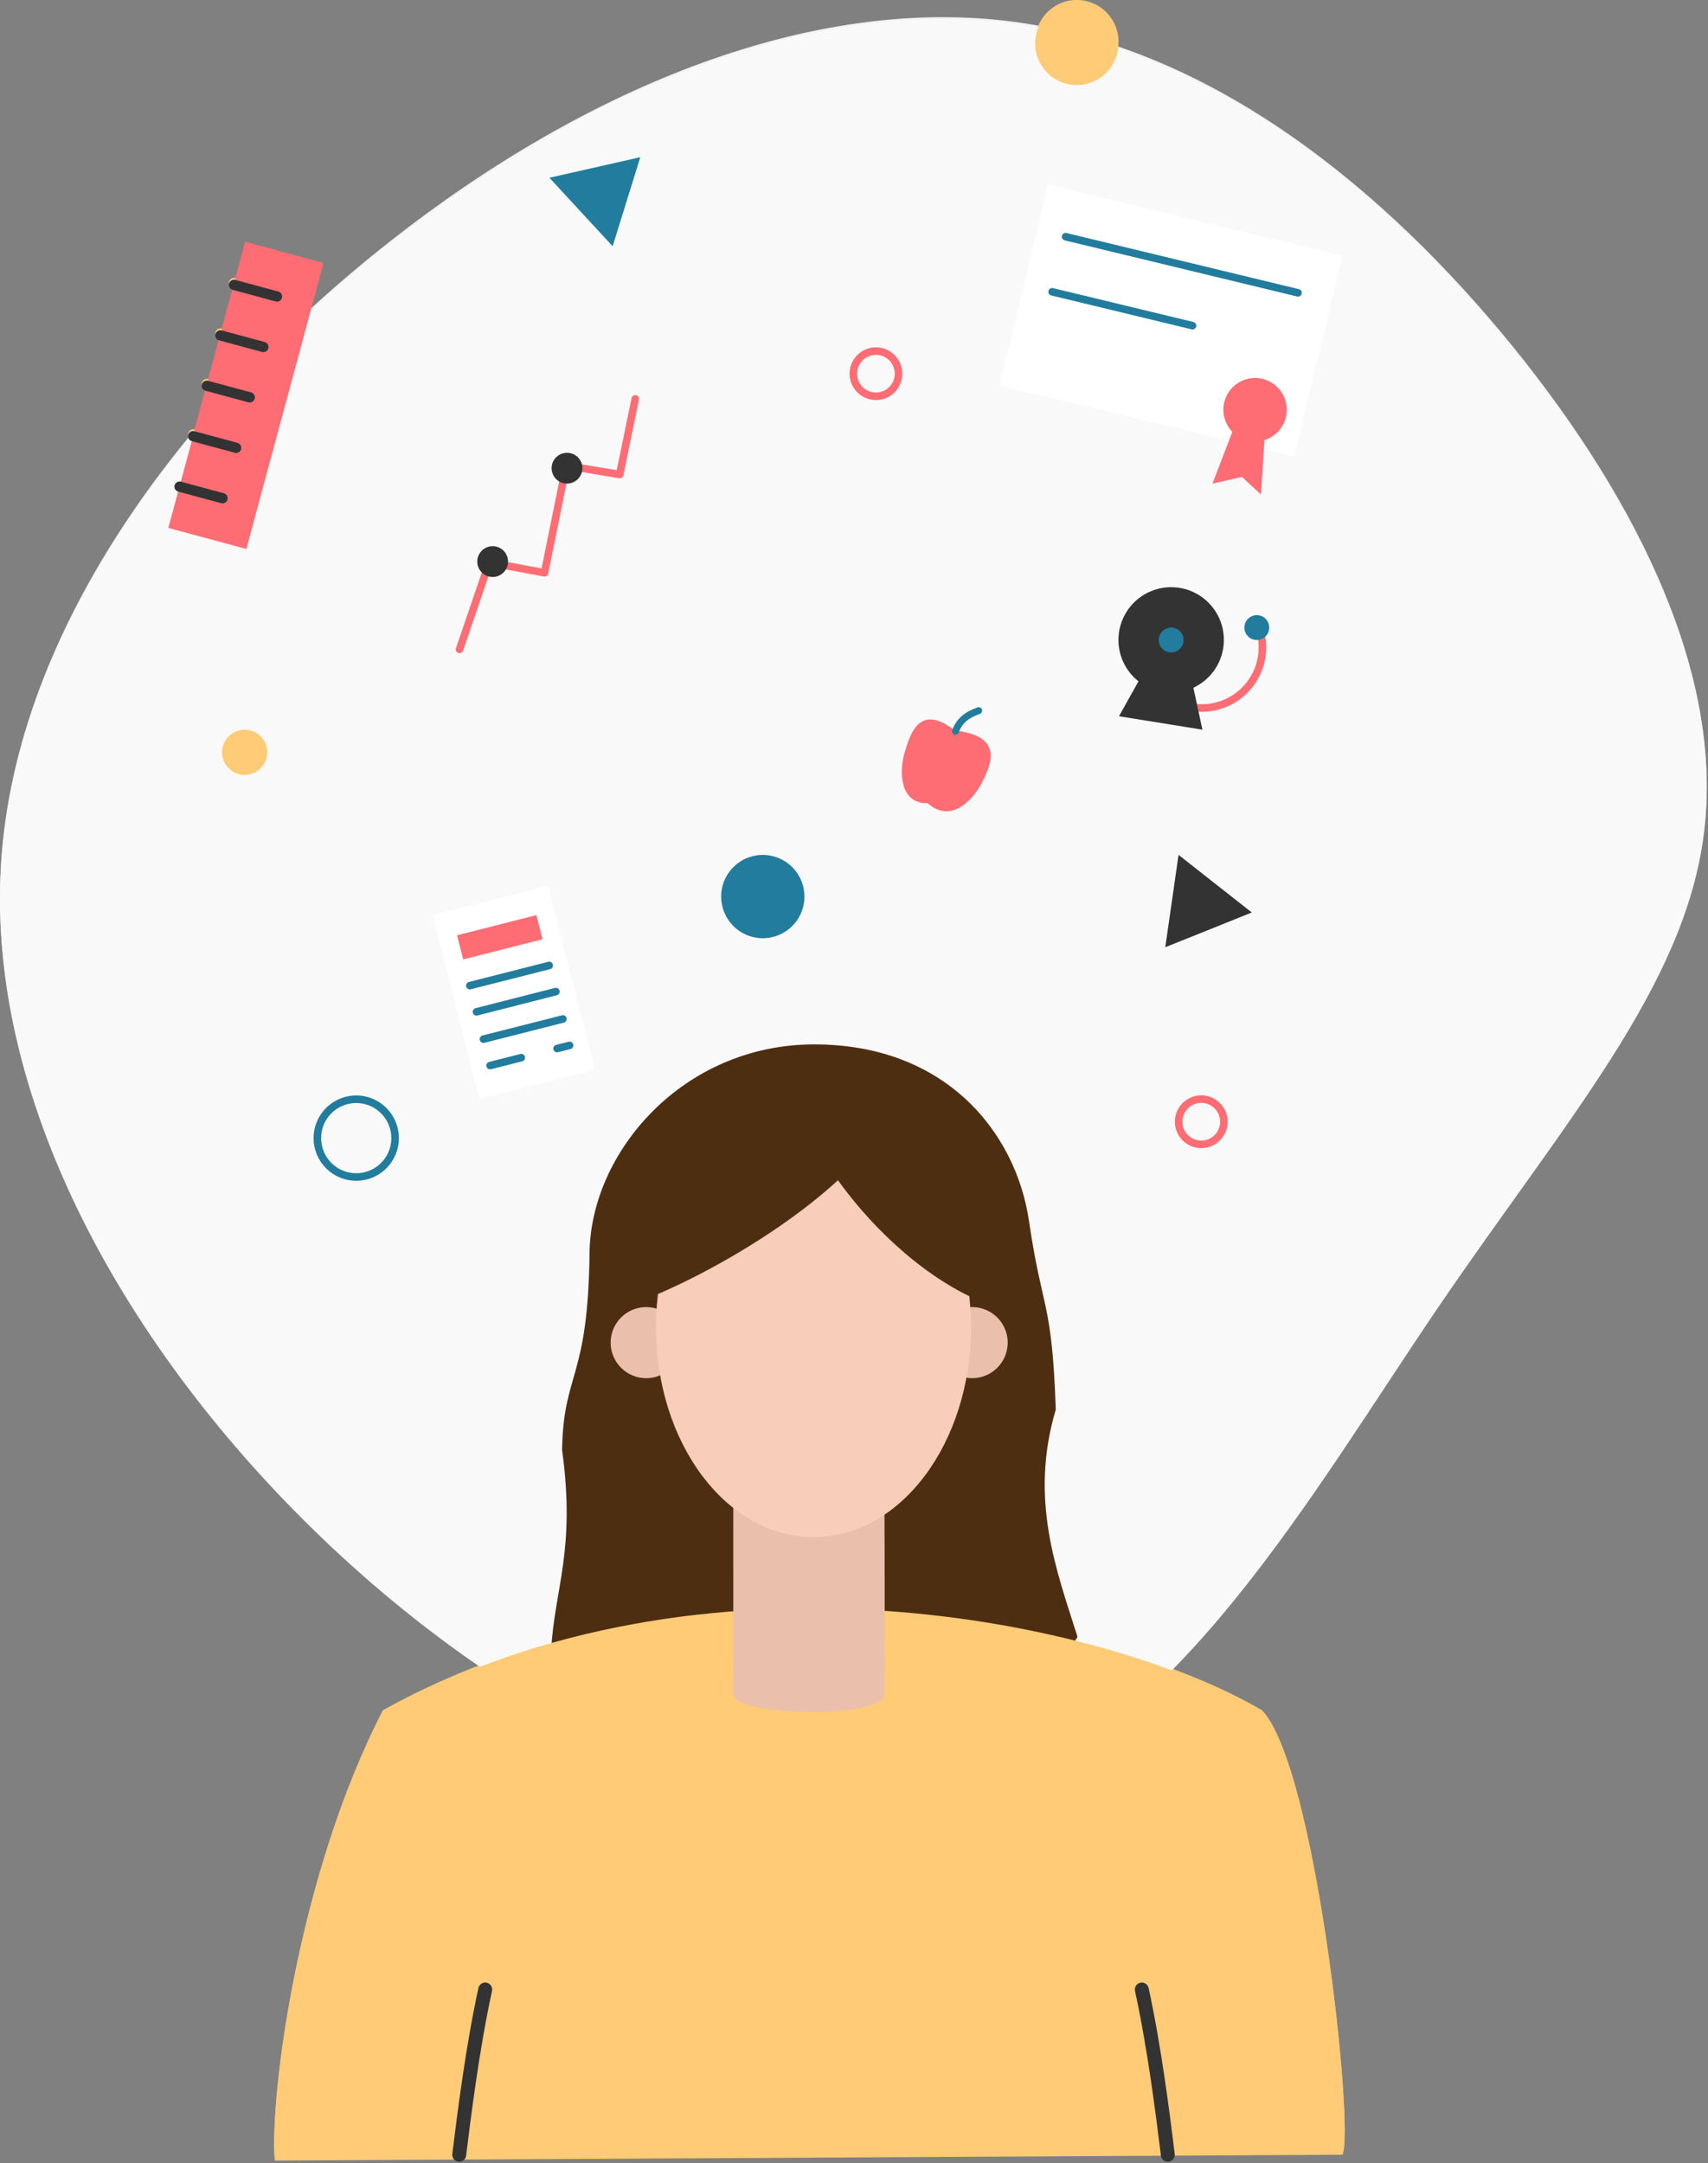 <svg width="703" height="890" viewBox="0 0 703 890" fill="none" xmlns="http://www.w3.org/2000/svg">
<rect x="0" y="0" width="703" height="890" fill="#808080" stroke="none"/>
<g clip-path="url(#clip0)">
<path d="M623.07 143.07C675.42 207.82 709.28 278.85 701.32 342.12C693.55 405.2 644 460.7 591.62 537.65C539.27 614.79 483.78 713.58 403.86 738.18C323.76 762.78 219.24 713.39 136.92 636.25C54.6 559.11 -5.52 454.59 0.4 355.81C6.32 257.03 78.1 164.16 160.4 99.42C242.7 34.68 335.6 -2 417.55 9C499.5 20 570.53 78.33 623.07 143.07Z" fill="#F2F2F2"/>
<path fill-rule="evenodd" clip-rule="evenodd" d="M334.81 433.46C388.81 433.46 417.81 469.54 423.2 506.18C428.68 543.66 422.43 574.69 423.99 620C425.05 650.51 438.48 670.89 447.09 698.09C455.7 725.29 225.91 732.15 227.28 706.71C228.65 681.27 245.09 655.21 245.68 623.52C246.28 591.21 241.68 571.82 242.31 519.26C242.78 477.77 280.79 433.46 334.81 433.46Z" fill="#333333"/>
<path fill-rule="evenodd" clip-rule="evenodd" d="M113.09 888.29C111.02 862.75 122.41 771.67 157.62 703.66C289.13 630.83 454.13 665.52 519.37 703.66C541.46 726.1 557.43 875.18 552.6 885.88" fill="#FFCB77"/>
<path d="M189 885.88C191.07 869.31 194.35 842.61 199.7 817.88" stroke="#FE6D73" stroke-width="5.73" stroke-linecap="round" stroke-linejoin="round"/>
<path d="M480.67 885.88C478.6 869.31 475.32 842.61 469.97 817.88" stroke="#FE6D73" stroke-width="5.73" stroke-linecap="round" stroke-linejoin="round"/>
<path fill-rule="evenodd" clip-rule="evenodd" d="M251.34 551.72C251.338 548.827 252.194 545.999 253.799 543.592C255.404 541.186 257.686 539.309 260.357 538.199C263.029 537.09 265.969 536.797 268.807 537.358C271.645 537.919 274.253 539.308 276.301 541.351C278.349 543.394 279.746 545.998 280.314 548.834C280.883 551.67 280.598 554.611 279.496 557.286C278.393 559.96 276.523 562.248 274.121 563.859C271.719 565.471 268.893 566.334 266 566.34C264.077 566.344 262.172 565.969 260.394 565.236C258.617 564.503 257.001 563.427 255.639 562.069C254.278 560.711 253.197 559.098 252.459 557.323C251.722 555.547 251.341 553.643 251.34 551.72Z" fill="#D18C65"/>
<path fill-rule="evenodd" clip-rule="evenodd" d="M385.5 551.72C385.498 548.826 386.354 545.996 387.961 543.589C389.567 541.182 391.851 539.305 394.524 538.197C397.197 537.088 400.139 536.796 402.978 537.36C405.817 537.923 408.424 539.316 410.471 541.361C412.518 543.407 413.913 546.014 414.478 548.852C415.043 551.69 414.754 554.632 413.647 557.306C412.54 559.98 410.665 562.266 408.259 563.874C405.853 565.482 403.024 566.34 400.13 566.34C396.252 566.34 392.532 564.8 389.789 562.059C387.045 559.317 385.503 555.598 385.5 551.72Z" fill="#D18C65"/>
<path fill-rule="evenodd" clip-rule="evenodd" d="M393.07 299.87C378.31 288.36 374.67 301.22 372.36 308.87C370.05 316.52 370.22 330.01 381.79 329.72C391.93 338.81 401.37 327.04 404.27 321.06C407.17 315.08 414.29 302.11 393.07 299.87Z" fill="#FE6D73"/>
<path d="M402.83 291.67C397.74 293.46 394.88 295.9 393.26 300.14" stroke="#FFCB77" stroke-width="2.83" stroke-linecap="round" stroke-linejoin="round"/>
<path fill-rule="evenodd" clip-rule="evenodd" d="M296.82 368.18C296.818 364.791 297.821 361.478 299.701 358.659C301.581 355.84 304.255 353.641 307.385 352.341C310.514 351.041 313.959 350.698 317.283 351.355C320.607 352.012 323.662 353.64 326.062 356.033C328.462 358.425 330.098 361.476 330.765 364.798C331.432 368.12 331.099 371.566 329.808 374.699C328.517 377.832 326.326 380.513 323.513 382.401C320.699 384.29 317.389 385.302 314 385.31C311.747 385.315 309.514 384.876 307.431 384.018C305.347 383.159 303.453 381.899 301.858 380.307C300.262 378.716 298.996 376.826 298.131 374.745C297.267 372.664 296.821 370.433 296.82 368.18Z" fill="#17C3B2"/>
<path fill-rule="evenodd" clip-rule="evenodd" d="M178.13 375.74L225.6 363.69L244.83 439.47L197.37 451.47L178.13 375.74Z" fill="#F9F9F9"/>
<path fill-rule="evenodd" clip-rule="evenodd" d="M188.13 384.09L220.79 375.8L223.31 385.73L190.65 394L188.13 384.09Z" fill="#FE6D73"/>
<path d="M193.39 404.8L226.05 396.51" stroke="#17C3B2" stroke-width="3.11" stroke-linecap="round" stroke-linejoin="round"/>
<path d="M196.13 415.58L228.8 407.29" stroke="#17C3B2" stroke-width="3.11" stroke-linecap="round" stroke-linejoin="round"/>
<path d="M199 426.83L231.69 418.53" stroke="#17C3B2" stroke-width="3.11" stroke-linecap="round" stroke-linejoin="round"/>
<path d="M201.74 437.7L214.56 434.44" stroke="#17C3B2" stroke-width="3.11" stroke-linecap="round" stroke-linejoin="round"/>
<path d="M229.29 430.7L234.43 429.4" stroke="#17C3B2" stroke-width="3.11" stroke-linecap="round" stroke-linejoin="round"/>
<path fill-rule="evenodd" clip-rule="evenodd" d="M146.66 203.68L269.5 145.19L307.89 225.8L185.05 284.3L146.66 203.68Z" fill="#F9F9F9"/>
<path d="M189.14 266.47L201.36 230.7L224.13 235L233.07 190.89L255.07 194.55L261.47 163.43" stroke="#FE6D73" stroke-width="3.11" stroke-linecap="round" stroke-linejoin="round"/>
<path fill-rule="evenodd" clip-rule="evenodd" d="M197.05 233C196.514 231.869 196.325 230.606 196.507 229.368C196.689 228.13 197.234 226.974 198.073 226.046C198.911 225.117 200.006 224.458 201.219 224.152C202.432 223.845 203.709 223.905 204.888 224.324C206.067 224.742 207.095 225.501 207.843 226.504C208.592 227.506 209.026 228.708 209.091 229.958C209.157 231.207 208.851 232.448 208.211 233.523C207.572 234.599 206.629 235.46 205.5 236C204.748 236.359 203.933 236.567 203.101 236.61C202.27 236.654 201.437 236.533 200.652 236.254C199.867 235.975 199.145 235.545 198.527 234.986C197.909 234.428 197.407 233.753 197.05 233Z" fill="#FFCB77"/>
<path fill-rule="evenodd" clip-rule="evenodd" d="M227.65 194.62C227.111 193.488 226.92 192.221 227.101 190.98C227.282 189.74 227.827 188.58 228.667 187.649C229.507 186.718 230.604 186.057 231.819 185.749C233.035 185.442 234.314 185.501 235.496 185.921C236.678 186.34 237.708 187.101 238.458 188.106C239.207 189.111 239.642 190.316 239.706 191.569C239.771 192.821 239.463 194.064 238.821 195.141C238.179 196.218 237.232 197.081 236.1 197.62C235.348 197.979 234.533 198.187 233.701 198.23C232.87 198.274 232.037 198.153 231.252 197.874C230.467 197.595 229.745 197.164 229.127 196.606C228.509 196.048 228.007 195.373 227.65 194.62Z" fill="#FFCB77"/>
<path fill-rule="evenodd" clip-rule="evenodd" d="M460.34 262.6C460.34 258.306 461.614 254.109 464 250.54C466.386 246.971 469.778 244.189 473.745 242.548C477.712 240.907 482.078 240.479 486.288 241.32C490.499 242.16 494.365 244.231 497.398 247.27C500.432 250.309 502.495 254.179 503.328 258.391C504.161 262.603 503.725 266.968 502.077 270.932C500.428 274.896 497.641 278.283 494.067 280.662C490.493 283.042 486.294 284.308 482 284.3C476.251 284.292 470.74 282.002 466.679 277.933C462.617 273.864 460.337 268.349 460.34 262.6Z" fill="#FFCB77"/>
<path d="M518.67 258.81C519.712 262.521 519.882 266.422 519.167 270.209C518.452 273.997 516.871 277.567 514.547 280.642C512.223 283.717 509.22 286.213 505.772 287.936C502.324 289.658 498.524 290.559 494.67 290.57C493.035 290.572 491.404 290.415 489.8 290.1" stroke="#FE6D73" stroke-width="3.11" stroke-linecap="round" stroke-linejoin="round"/>
<path fill-rule="evenodd" clip-rule="evenodd" d="M468.88 279.08L460.56 294L494.91 299.52L491.15 282.14" fill="#FFCB77"/>
<path fill-rule="evenodd" clip-rule="evenodd" d="M476.92 262.6C476.92 261.587 477.22 260.597 477.783 259.755C478.345 258.914 479.145 258.257 480.081 257.87C481.016 257.482 482.046 257.381 483.039 257.578C484.032 257.776 484.944 258.264 485.66 258.98C486.376 259.696 486.864 260.608 487.062 261.601C487.259 262.594 487.158 263.624 486.77 264.559C486.383 265.495 485.726 266.295 484.884 266.857C484.043 267.42 483.053 267.72 482.04 267.72C480.682 267.72 479.38 267.181 478.42 266.22C477.459 265.26 476.92 263.958 476.92 262.6Z" fill="#227C9D"/>
<path fill-rule="evenodd" clip-rule="evenodd" d="M512.17 257.48C512.17 256.467 512.47 255.477 513.033 254.635C513.595 253.793 514.395 253.137 515.331 252.75C516.266 252.362 517.296 252.261 518.289 252.458C519.282 252.656 520.194 253.144 520.91 253.86C521.626 254.576 522.114 255.488 522.312 256.481C522.509 257.474 522.408 258.504 522.02 259.439C521.633 260.375 520.977 261.175 520.135 261.737C519.293 262.3 518.303 262.6 517.29 262.6C515.933 262.597 514.632 262.057 513.673 261.097C512.713 260.138 512.173 258.837 512.17 257.48Z" fill="#FFCB77"/>
<path fill-rule="evenodd" clip-rule="evenodd" d="M100.91 99.47L133 108.14L101.4 225.14L69.31 216.5L100.91 99.47Z" fill="#FE6D73"/>
<path d="M79.51 178.73L97.18 183.51" stroke="#FFCB77" stroke-width="4.23" stroke-linecap="round" stroke-linejoin="round"/>
<path d="M73.9 199.49L91.58 204.26" stroke="#FFCB77" stroke-width="4.23" stroke-linecap="round" stroke-linejoin="round"/>
<path d="M85.11 158L102.79 162.78" stroke="#FFCB77" stroke-width="4.23" stroke-linecap="round" stroke-linejoin="round"/>
<path d="M90.72 137.23L108.39 142" stroke="#FFCB77" stroke-width="4.23" stroke-linecap="round" stroke-linejoin="round"/>
<path d="M96.32 116.48L114 121.25" stroke="#FFCB77" stroke-width="4.23" stroke-linecap="round" stroke-linejoin="round"/>
<path fill-rule="evenodd" clip-rule="evenodd" d="M431.43 75.21L552.6 104.46L532.6 187.08L411.48 157.82L431.43 75.21Z" fill="#F9F9F9"/>
<path fill-rule="evenodd" clip-rule="evenodd" d="M503.9 164.78C504.506 162.269 505.843 159.994 507.742 158.243C509.641 156.492 512.017 155.344 514.569 154.943C517.12 154.542 519.734 154.907 522.078 155.991C524.422 157.076 526.393 158.831 527.739 161.035C529.086 163.239 529.749 165.793 529.645 168.374C529.54 170.955 528.672 173.447 527.151 175.535C525.63 177.623 523.524 179.213 521.1 180.103C518.675 180.994 516.041 181.146 513.53 180.54C510.163 179.727 507.257 177.61 505.451 174.654C503.645 171.699 503.087 168.147 503.9 164.78Z" fill="#FE6D73"/>
<path fill-rule="evenodd" clip-rule="evenodd" d="M507.76 175.53L499.05 198.24L511.21 195.49L519.02 202.74L520.59 178" fill="#FE6D73"/>
<path d="M438.59 96.64L534.25 119.74" stroke="#17C3B2" stroke-width="3.11" stroke-linecap="round" stroke-linejoin="round"/>
<path d="M433.05 119.31L490.82 133.26" stroke="#17C3B2" stroke-width="3.11" stroke-linecap="round" stroke-linejoin="round"/>
<path fill-rule="evenodd" clip-rule="evenodd" d="M239.14 86.48L226.14 72.39L244.84 68.16L263.55 63.93L257.86 82.25L252.17 100.56L239.14 86.48Z" fill="#17C3B2"/>
<path fill-rule="evenodd" clip-rule="evenodd" d="M497.43 381.88L479.62 389L482.35 370L485.08 351L500.15 362.85L515.23 374.71L497.43 381.88Z" fill="#FFCB77"/>
<path d="M351.24 153C351.24 151.161 351.785 149.363 352.807 147.833C353.829 146.304 355.282 145.112 356.981 144.408C358.68 143.704 360.55 143.52 362.354 143.879C364.158 144.237 365.815 145.123 367.116 146.424C368.417 147.724 369.302 149.382 369.661 151.186C370.02 152.99 369.836 154.86 369.132 156.559C368.428 158.258 367.236 159.711 365.707 160.733C364.177 161.755 362.379 162.3 360.54 162.3C358.073 162.3 355.708 161.32 353.964 159.576C352.22 157.832 351.24 155.466 351.24 153Z" stroke="#FE6D73" stroke-width="3.11" stroke-linecap="round" stroke-linejoin="round"/>
<path fill-rule="evenodd" clip-rule="evenodd" d="M91.4 308.8C91.4 306.961 91.945 305.163 92.967 303.633C93.989 302.104 95.442 300.912 97.141 300.208C98.84 299.504 100.71 299.32 102.514 299.679C104.318 300.038 105.975 300.923 107.276 302.224C108.577 303.525 109.462 305.182 109.821 306.986C110.18 308.79 109.996 310.66 109.292 312.359C108.588 314.058 107.396 315.511 105.867 316.533C104.337 317.555 102.539 318.1 100.7 318.1C98.233 318.1 95.868 317.12 94.124 315.376C92.38 313.632 91.4 311.266 91.4 308.8Z" fill="#FFCB77"/>
<path fill-rule="evenodd" clip-rule="evenodd" d="M301.81 606.75H364C364 606.75 364.29 671 364 696.28C364 706.71 301.83 705.52 301.83 696.28L301.81 606.75Z" fill="#D18C65"/>
<path fill-rule="evenodd" clip-rule="evenodd" d="M270 545.32C270 497.6 299 458.91 334.83 458.91C370.66 458.91 399.67 497.6 399.67 545.32C399.67 593.04 370.67 631.74 334.83 631.74C298.99 631.74 270 593.05 270 545.32Z" fill="#E49D75"/>
<path fill-rule="evenodd" clip-rule="evenodd" d="M369.84 452.72C353.37 490.99 285.13 528.35 256.39 537.09C251.85 514.24 281.26 416.91 369.84 452.72Z" fill="#333333"/>
<path fill-rule="evenodd" clip-rule="evenodd" d="M333.37 451.54C320.9 456.29 361.44 521.13 410.02 537.09C429.85 508.86 384.13 450.19 333.37 451.54Z" fill="#333333"/>
<path fill-rule="evenodd" clip-rule="evenodd" d="M426.07 17.13C426.068 13.739 427.072 10.424 428.954 7.604C430.837 4.784 433.514 2.585 436.646 1.287C439.778 -0.012 443.226 -0.352 446.551 0.309C449.877 0.97 452.932 2.603 455.33 5C457.727 7.398 459.36 10.453 460.021 13.779C460.682 17.104 460.342 20.552 459.043 23.684C457.745 26.816 455.546 29.493 452.726 31.375C449.906 33.258 446.591 34.262 443.2 34.26C438.657 34.26 434.3 32.455 431.087 29.243C427.875 26.03 426.07 21.673 426.07 17.13Z" fill="#FFCB77"/>
<path d="M130.62 467.56C130.62 464.396 131.558 461.302 133.316 458.671C135.075 456.04 137.573 453.989 140.497 452.778C143.421 451.567 146.638 451.25 149.741 451.867C152.845 452.485 155.696 454.009 157.934 456.246C160.171 458.484 161.695 461.335 162.313 464.439C162.93 467.542 162.613 470.759 161.402 473.683C160.191 476.607 158.14 479.105 155.509 480.864C152.878 482.622 149.784 483.56 146.62 483.56C142.377 483.56 138.307 481.874 135.306 478.874C132.306 475.873 130.62 471.803 130.62 467.56Z" stroke="#17C3B2" stroke-width="3.11" stroke-linecap="round" stroke-linejoin="round"/>
<path d="M485.13 460.82C485.128 458.978 485.672 457.177 486.694 455.645C487.716 454.113 489.169 452.918 490.87 452.212C492.571 451.505 494.444 451.32 496.25 451.678C498.057 452.036 499.717 452.922 501.02 454.223C502.323 455.525 503.21 457.184 503.57 458.99C503.93 460.796 503.747 462.669 503.042 464.37C502.338 466.072 501.145 467.527 499.613 468.55C498.082 469.574 496.282 470.12 494.44 470.12C493.218 470.121 492.007 469.882 490.878 469.415C489.748 468.948 488.722 468.263 487.857 467.4C486.993 466.536 486.307 465.51 485.839 464.381C485.371 463.252 485.13 462.042 485.13 460.82V460.82Z" stroke="#FE6D73" stroke-width="3.11" stroke-linecap="round" stroke-linejoin="round"/>
<path d="M623.07 143.82C675.42 208.56 709.28 279.6 701.32 342.82C693.55 406 644 461.44 591.62 538.4C539.27 615.54 483.78 714.32 403.86 738.92C323.76 763.53 219.24 714.14 136.92 637C54.6 559.86 -5.52 455.34 0.4 356.55C6.32 257.76 78.1 164.91 160.4 100.16C242.7 35.41 335.6 -1.21 417.55 9.7C499.5 20.61 570.53 79.07 623.07 143.82Z" fill="#F9F9F9"/>
<path fill-rule="evenodd" clip-rule="evenodd" d="M335.151 429.732C389.151 429.732 418.151 465.822 423.541 502.462C429.021 539.932 432.991 534.69 434.551 580C423.541 617 434.89 646.29 443.5 673.5C423.541 710 225.471 704.482 226.841 679.032C228.211 653.582 237.051 638 231.341 596.532C231.941 564.232 242.021 568.092 242.651 515.542C243.121 474.042 281.131 429.732 335.151 429.732Z" fill="#4E2E11"/>
<path fill-rule="evenodd" clip-rule="evenodd" d="M113.09 889C111.02 863.46 122.41 772.38 157.62 704.38C289.13 631.55 454.13 666.23 519.37 704.38C541.46 726.82 557.43 875.89 552.6 886.59" fill="#FFCB77"/>
<path d="M189 886.62C191.07 870.05 194.35 843.35 199.7 818.62" stroke="#333333" stroke-width="5.73" stroke-linecap="round" stroke-linejoin="round"/>
<path d="M480.67 886.62C478.6 870.05 475.32 843.35 469.97 818.62" stroke="#333333" stroke-width="5.73" stroke-linecap="round" stroke-linejoin="round"/>
<path fill-rule="evenodd" clip-rule="evenodd" d="M251.34 552.46C251.338 549.567 252.194 546.739 253.799 544.332C255.404 541.926 257.686 540.049 260.357 538.939C263.029 537.83 265.969 537.537 268.807 538.098C271.645 538.659 274.253 540.048 276.301 542.091C278.349 544.134 279.746 546.738 280.314 549.574C280.883 552.41 280.598 555.351 279.496 558.026C278.393 560.7 276.523 562.988 274.121 564.599C271.719 566.211 268.893 567.074 266 567.08C264.077 567.084 262.172 566.709 260.394 565.976C258.617 565.243 257.001 564.167 255.639 562.809C254.278 561.451 253.197 559.838 252.459 558.063C251.722 556.287 251.341 554.383 251.34 552.46Z" fill="#EABFAB"/>
<path fill-rule="evenodd" clip-rule="evenodd" d="M385.5 552.46C385.498 549.566 386.354 546.736 387.961 544.329C389.567 541.922 391.851 540.045 394.524 538.937C397.197 537.828 400.139 537.537 402.978 538.1C405.817 538.663 408.424 540.056 410.471 542.101C412.518 544.147 413.913 546.754 414.478 549.592C415.043 552.43 414.754 555.372 413.647 558.046C412.54 560.72 410.665 563.006 408.259 564.614C405.853 566.222 403.024 567.08 400.13 567.08C396.252 567.08 392.532 565.54 389.789 562.799C387.045 560.057 385.503 556.338 385.5 552.46Z" fill="#EABFAB"/>
<path fill-rule="evenodd" clip-rule="evenodd" d="M393.07 300.62C378.31 289.1 374.67 301.97 372.36 309.62C370.05 317.27 370.22 330.76 381.79 330.47C391.93 339.57 401.37 327.8 404.27 321.82C407.17 315.84 414.29 302.86 393.07 300.62Z" fill="#FE6D73"/>
<path d="M402.83 292.41C397.74 294.2 394.88 296.64 393.26 300.88" stroke="#227C9D" stroke-width="2.83" stroke-linecap="round" stroke-linejoin="round"/>
<path fill-rule="evenodd" clip-rule="evenodd" d="M296.82 368.92C296.818 365.531 297.821 362.218 299.701 359.399C301.581 356.58 304.255 354.381 307.385 353.081C310.514 351.781 313.959 351.438 317.283 352.095C320.607 352.752 323.662 354.38 326.062 356.773C328.462 359.165 330.098 362.216 330.765 365.538C331.432 368.86 331.099 372.306 329.808 375.439C328.517 378.572 326.326 381.253 323.513 383.141C320.699 385.03 317.389 386.042 314 386.05C311.746 386.057 309.513 385.618 307.429 384.76C305.345 383.903 303.451 382.642 301.855 381.05C300.259 379.459 298.993 377.569 298.129 375.487C297.265 373.405 296.82 371.174 296.82 368.92Z" fill="#227C9D"/>
<path fill-rule="evenodd" clip-rule="evenodd" d="M178.13 376.48L225.6 364.43L244.83 440.21L197.37 452.26L178.13 376.48Z" fill="white"/>
<path fill-rule="evenodd" clip-rule="evenodd" d="M188.13 384.83L220.79 376.54L223.31 386.47L190.65 394.76L188.13 384.83Z" fill="#FE6D73"/>
<path d="M193.39 405.55L226.05 397.25" stroke="#227C9D" stroke-width="3.11" stroke-linecap="round" stroke-linejoin="round"/>
<path d="M196.13 416.33L228.8 408" stroke="#227C9D" stroke-width="3.11" stroke-linecap="round" stroke-linejoin="round"/>
<path d="M199 427.57L231.69 419.27" stroke="#227C9D" stroke-width="3.11" stroke-linecap="round" stroke-linejoin="round"/>
<path d="M201.74 438.44L214.56 435.19" stroke="#227C9D" stroke-width="3.11" stroke-linecap="round" stroke-linejoin="round"/>
<path d="M229.29 431.44L234.43 430.14" stroke="#227C9D" stroke-width="3.11" stroke-linecap="round" stroke-linejoin="round"/>
<path fill-rule="evenodd" clip-rule="evenodd" d="M146.66 204.43L269.5 145.93L307.89 226.55L185.05 285L146.66 204.43Z" fill="#F9F9F9"/>
<path d="M189.14 267.21L201.36 231.45L224.13 235.69L233.07 191.58L255.07 195.24L261.47 164.13" stroke="#FE6D73" stroke-width="3.11" stroke-linecap="round" stroke-linejoin="round"/>
<path fill-rule="evenodd" clip-rule="evenodd" d="M197.05 233.79C196.511 232.658 196.32 231.391 196.501 230.15C196.682 228.91 197.227 227.75 198.067 226.819C198.907 225.888 200.004 225.227 201.219 224.919C202.435 224.612 203.714 224.671 204.896 225.091C206.078 225.51 207.108 226.271 207.858 227.276C208.607 228.282 209.042 229.486 209.106 230.739C209.171 231.991 208.863 233.234 208.221 234.311C207.579 235.388 206.632 236.251 205.5 236.79C203.981 237.51 202.239 237.599 200.655 237.036C199.071 236.474 197.775 235.307 197.05 233.79Z" fill="#333333"/>
<path fill-rule="evenodd" clip-rule="evenodd" d="M227.65 195.36C227.111 194.228 226.92 192.961 227.101 191.72C227.282 190.48 227.827 189.32 228.667 188.389C229.507 187.458 230.604 186.797 231.819 186.489C233.035 186.182 234.314 186.241 235.496 186.661C236.678 187.08 237.708 187.841 238.458 188.846C239.207 189.852 239.642 191.056 239.706 192.309C239.771 193.561 239.463 194.804 238.821 195.881C238.179 196.958 237.232 197.821 236.1 198.36C235.348 198.719 234.533 198.927 233.701 198.97C232.87 199.014 232.037 198.893 231.252 198.614C230.467 198.335 229.745 197.905 229.127 197.346C228.509 196.788 228.007 196.113 227.65 195.36Z" fill="#333333"/>
<path fill-rule="evenodd" clip-rule="evenodd" d="M460.34 263.34C460.332 259.045 461.599 254.844 463.98 251.269C466.362 247.694 469.75 244.907 473.717 243.259C477.684 241.612 482.05 241.179 486.264 242.015C490.477 242.851 494.347 244.919 497.384 247.956C500.421 250.993 502.489 254.863 503.325 259.076C504.161 263.289 503.728 267.656 502.08 271.623C500.433 275.589 497.646 278.978 494.071 281.36C490.496 283.741 486.295 285.008 482 285C476.259 284.989 470.755 282.704 466.696 278.644C462.636 274.584 460.351 269.081 460.34 263.34Z" fill="#333333"/>
<path d="M518.67 259.56C519.3 261.772 519.616 264.061 519.61 266.36C519.611 270.05 518.794 273.695 517.217 277.031C515.64 280.368 513.343 283.313 510.491 285.654C507.639 287.996 504.303 289.675 500.723 290.572C497.143 291.469 493.409 291.56 489.79 290.84" stroke="#FE6D73" stroke-width="3.11" stroke-linecap="round" stroke-linejoin="round"/>
<path fill-rule="evenodd" clip-rule="evenodd" d="M468.88 279.82L460.56 294.71L494.91 300.24L491.15 282.85" fill="#333333"/>
<path fill-rule="evenodd" clip-rule="evenodd" d="M476.92 263.34C476.92 262.327 477.22 261.337 477.783 260.495C478.345 259.653 479.145 258.997 480.081 258.61C481.016 258.222 482.046 258.121 483.039 258.318C484.032 258.516 484.944 259.004 485.66 259.72C486.376 260.436 486.864 261.348 487.062 262.341C487.259 263.334 487.158 264.364 486.77 265.299C486.383 266.235 485.726 267.035 484.884 267.597C484.043 268.16 483.053 268.46 482.04 268.46C480.682 268.46 479.38 267.921 478.42 266.96C477.459 266 476.92 264.698 476.92 263.34Z" fill="#227C9D"/>
<path fill-rule="evenodd" clip-rule="evenodd" d="M512.17 258.22C512.17 257.207 512.47 256.217 513.033 255.375C513.595 254.533 514.395 253.877 515.331 253.49C516.266 253.102 517.296 253.001 518.289 253.198C519.282 253.396 520.194 253.884 520.91 254.6C521.626 255.316 522.114 256.228 522.312 257.221C522.509 258.214 522.408 259.244 522.02 260.179C521.633 261.115 520.977 261.914 520.135 262.477C519.293 263.04 518.303 263.34 517.29 263.34C515.932 263.34 514.63 262.801 513.67 261.84C512.709 260.88 512.17 259.578 512.17 258.22Z" fill="#227C9D"/>
<path fill-rule="evenodd" clip-rule="evenodd" d="M100.91 100.21L133 108.89L101.4 225.89L69.28 217.22L100.91 100.21Z" fill="#FE6D73"/>
<path d="M79.51 179.48L97.18 184.25" stroke="#333333" stroke-width="4.23" stroke-linecap="round" stroke-linejoin="round"/>
<path d="M73.9 200.23L91.58 205" stroke="#333333" stroke-width="4.23" stroke-linecap="round" stroke-linejoin="round"/>
<path d="M85.11 158.73L102.79 163.5" stroke="#333333" stroke-width="4.23" stroke-linecap="round" stroke-linejoin="round"/>
<path d="M90.72 138L108.39 142.77" stroke="#333333" stroke-width="4.23" stroke-linecap="round" stroke-linejoin="round"/>
<path d="M96.32 117.22L114 122" stroke="#333333" stroke-width="4.23" stroke-linecap="round" stroke-linejoin="round"/>
<path fill-rule="evenodd" clip-rule="evenodd" d="M431.43 76L552.6 105.21L532.6 187.82L411.48 158.56L431.43 76Z" fill="white"/>
<path fill-rule="evenodd" clip-rule="evenodd" d="M503.9 165.52C504.506 163.009 505.843 160.734 507.742 158.983C509.641 157.232 512.017 156.084 514.569 155.683C517.12 155.282 519.734 155.647 522.078 156.731C524.422 157.816 526.393 159.571 527.739 161.775C529.086 163.979 529.749 166.533 529.645 169.114C529.54 171.695 528.672 174.187 527.151 176.275C525.63 178.363 523.524 179.953 521.1 180.843C518.675 181.734 516.041 181.886 513.53 181.28C510.163 180.467 507.257 178.35 505.451 175.394C503.645 172.439 503.087 168.887 503.9 165.52Z" fill="#FE6D73"/>
<path fill-rule="evenodd" clip-rule="evenodd" d="M507.76 176.28L499.05 199L511.21 196.24L519.02 203.49L520.59 178.74" fill="#FE6D73"/>
<path d="M438.59 97.39L534.25 120.49" stroke="#227C9D" stroke-width="3.11" stroke-linecap="round" stroke-linejoin="round"/>
<path d="M433.05 120.06L490.82 134" stroke="#227C9D" stroke-width="3.11" stroke-linecap="round" stroke-linejoin="round"/>
<path fill-rule="evenodd" clip-rule="evenodd" d="M239.14 87.22L226.14 73.14L244.84 68.91L263.55 64.68L257.85 83L252.16 101.32L239.14 87.22Z" fill="#227C9D"/>
<path fill-rule="evenodd" clip-rule="evenodd" d="M497.43 382.62L479.62 389.75L482.35 370.75L485.08 351.75L500.15 363.6L515.23 375.45L497.43 382.62Z" fill="#333333"/>
<path d="M351.24 153.76C351.24 151.921 351.785 150.123 352.807 148.593C353.829 147.064 355.282 145.872 356.981 145.168C358.68 144.464 360.55 144.28 362.354 144.639C364.158 144.998 365.815 145.883 367.116 147.184C368.417 148.485 369.302 150.142 369.661 151.946C370.02 153.75 369.836 155.62 369.132 157.319C368.428 159.018 367.236 160.471 365.707 161.493C364.177 162.515 362.379 163.06 360.54 163.06C358.073 163.06 355.708 162.08 353.964 160.336C352.22 158.592 351.24 156.226 351.24 153.76Z" stroke="#FE6D73" stroke-width="3.11" stroke-linecap="round" stroke-linejoin="round"/>
<path fill-rule="evenodd" clip-rule="evenodd" d="M91.4 309.54C91.4 307.701 91.945 305.903 92.967 304.373C93.989 302.844 95.442 301.652 97.141 300.948C98.84 300.244 100.71 300.06 102.514 300.419C104.318 300.778 105.975 301.663 107.276 302.964C108.577 304.265 109.462 305.922 109.821 307.726C110.18 309.53 109.996 311.4 109.292 313.099C108.588 314.798 107.396 316.251 105.867 317.273C104.337 318.295 102.539 318.84 100.7 318.84C98.233 318.84 95.868 317.86 94.124 316.116C92.38 314.372 91.4 312.007 91.4 309.54Z" fill="#FFCB77"/>
<path fill-rule="evenodd" clip-rule="evenodd" d="M301.81 607.49H364C364 607.49 364.29 671.74 364 697.03C364 707.46 301.83 706.26 301.83 697.03L301.81 607.49Z" fill="#EABFAB"/>
<path fill-rule="evenodd" clip-rule="evenodd" d="M270 546.07C270 498.34 299 459.66 334.83 459.66C370.66 459.66 399.67 498.34 399.67 546.07C399.67 593.8 370.67 632.48 334.83 632.48C298.99 632.48 270 593.79 270 546.07Z" fill="#F8CDBA"/>
<path fill-rule="evenodd" clip-rule="evenodd" d="M369.84 453.46C353.37 491.73 285.13 529.1 256.39 537.84C251.85 515 281.26 417.66 369.84 453.46Z" fill="#4E2E11"/>
<path fill-rule="evenodd" clip-rule="evenodd" d="M333.37 452.28C320.9 457 361.44 521.87 410 537.84C429.85 509.6 384.13 450.94 333.37 452.28Z" fill="#4E2E11"/>
<path fill-rule="evenodd" clip-rule="evenodd" d="M426.07 17.88C426.066 14.489 427.068 11.172 428.95 8.351C430.831 5.53 433.507 3.33 436.639 2.029C439.771 0.729 443.219 0.388 446.545 1.048C449.872 1.708 452.928 3.339 455.326 5.737C457.725 8.134 459.359 11.189 460.02 14.515C460.682 17.841 460.343 21.289 459.044 24.422C457.746 27.554 455.548 30.232 452.727 32.115C449.907 33.998 446.591 35.002 443.2 35C438.659 35 434.303 33.197 431.091 29.986C427.879 26.776 426.073 22.421 426.07 17.88Z" fill="#FFCB77"/>
<path d="M130.62 468.3C130.62 465.135 131.558 462.042 133.316 459.411C135.075 456.78 137.573 454.729 140.497 453.518C143.421 452.307 146.638 451.99 149.741 452.607C152.845 453.225 155.696 454.749 157.934 456.986C160.171 459.224 161.695 462.075 162.313 465.179C162.93 468.282 162.613 471.499 161.402 474.423C160.191 477.347 158.14 479.845 155.509 481.604C152.878 483.362 149.784 484.3 146.62 484.3C142.377 484.3 138.307 482.614 135.306 479.614C132.306 476.613 130.62 472.543 130.62 468.3Z" stroke="#227C9D" stroke-width="3.11" stroke-linecap="round" stroke-linejoin="round"/>
<path d="M485.13 461.56C485.128 459.718 485.672 457.917 486.694 456.385C487.716 454.853 489.169 453.658 490.87 452.952C492.571 452.245 494.444 452.06 496.25 452.418C498.057 452.776 499.717 453.662 501.02 454.963C502.323 456.265 503.21 457.924 503.57 459.73C503.93 461.536 503.747 463.409 503.042 465.11C502.338 466.812 501.145 468.267 499.613 469.29C498.082 470.314 496.282 470.86 494.44 470.86C493.218 470.861 492.007 470.622 490.878 470.155C489.748 469.688 488.722 469.003 487.857 468.14C486.993 467.276 486.307 466.25 485.839 465.121C485.371 463.992 485.13 462.782 485.13 461.56Z" stroke="#FE6D73" stroke-width="3.11" stroke-linecap="round" stroke-linejoin="round"/>
</g>
<defs>
<clipPath id="clip0">
<rect width="702.48" height="889.49" fill="white"/>
</clipPath>
</defs>
</svg>
